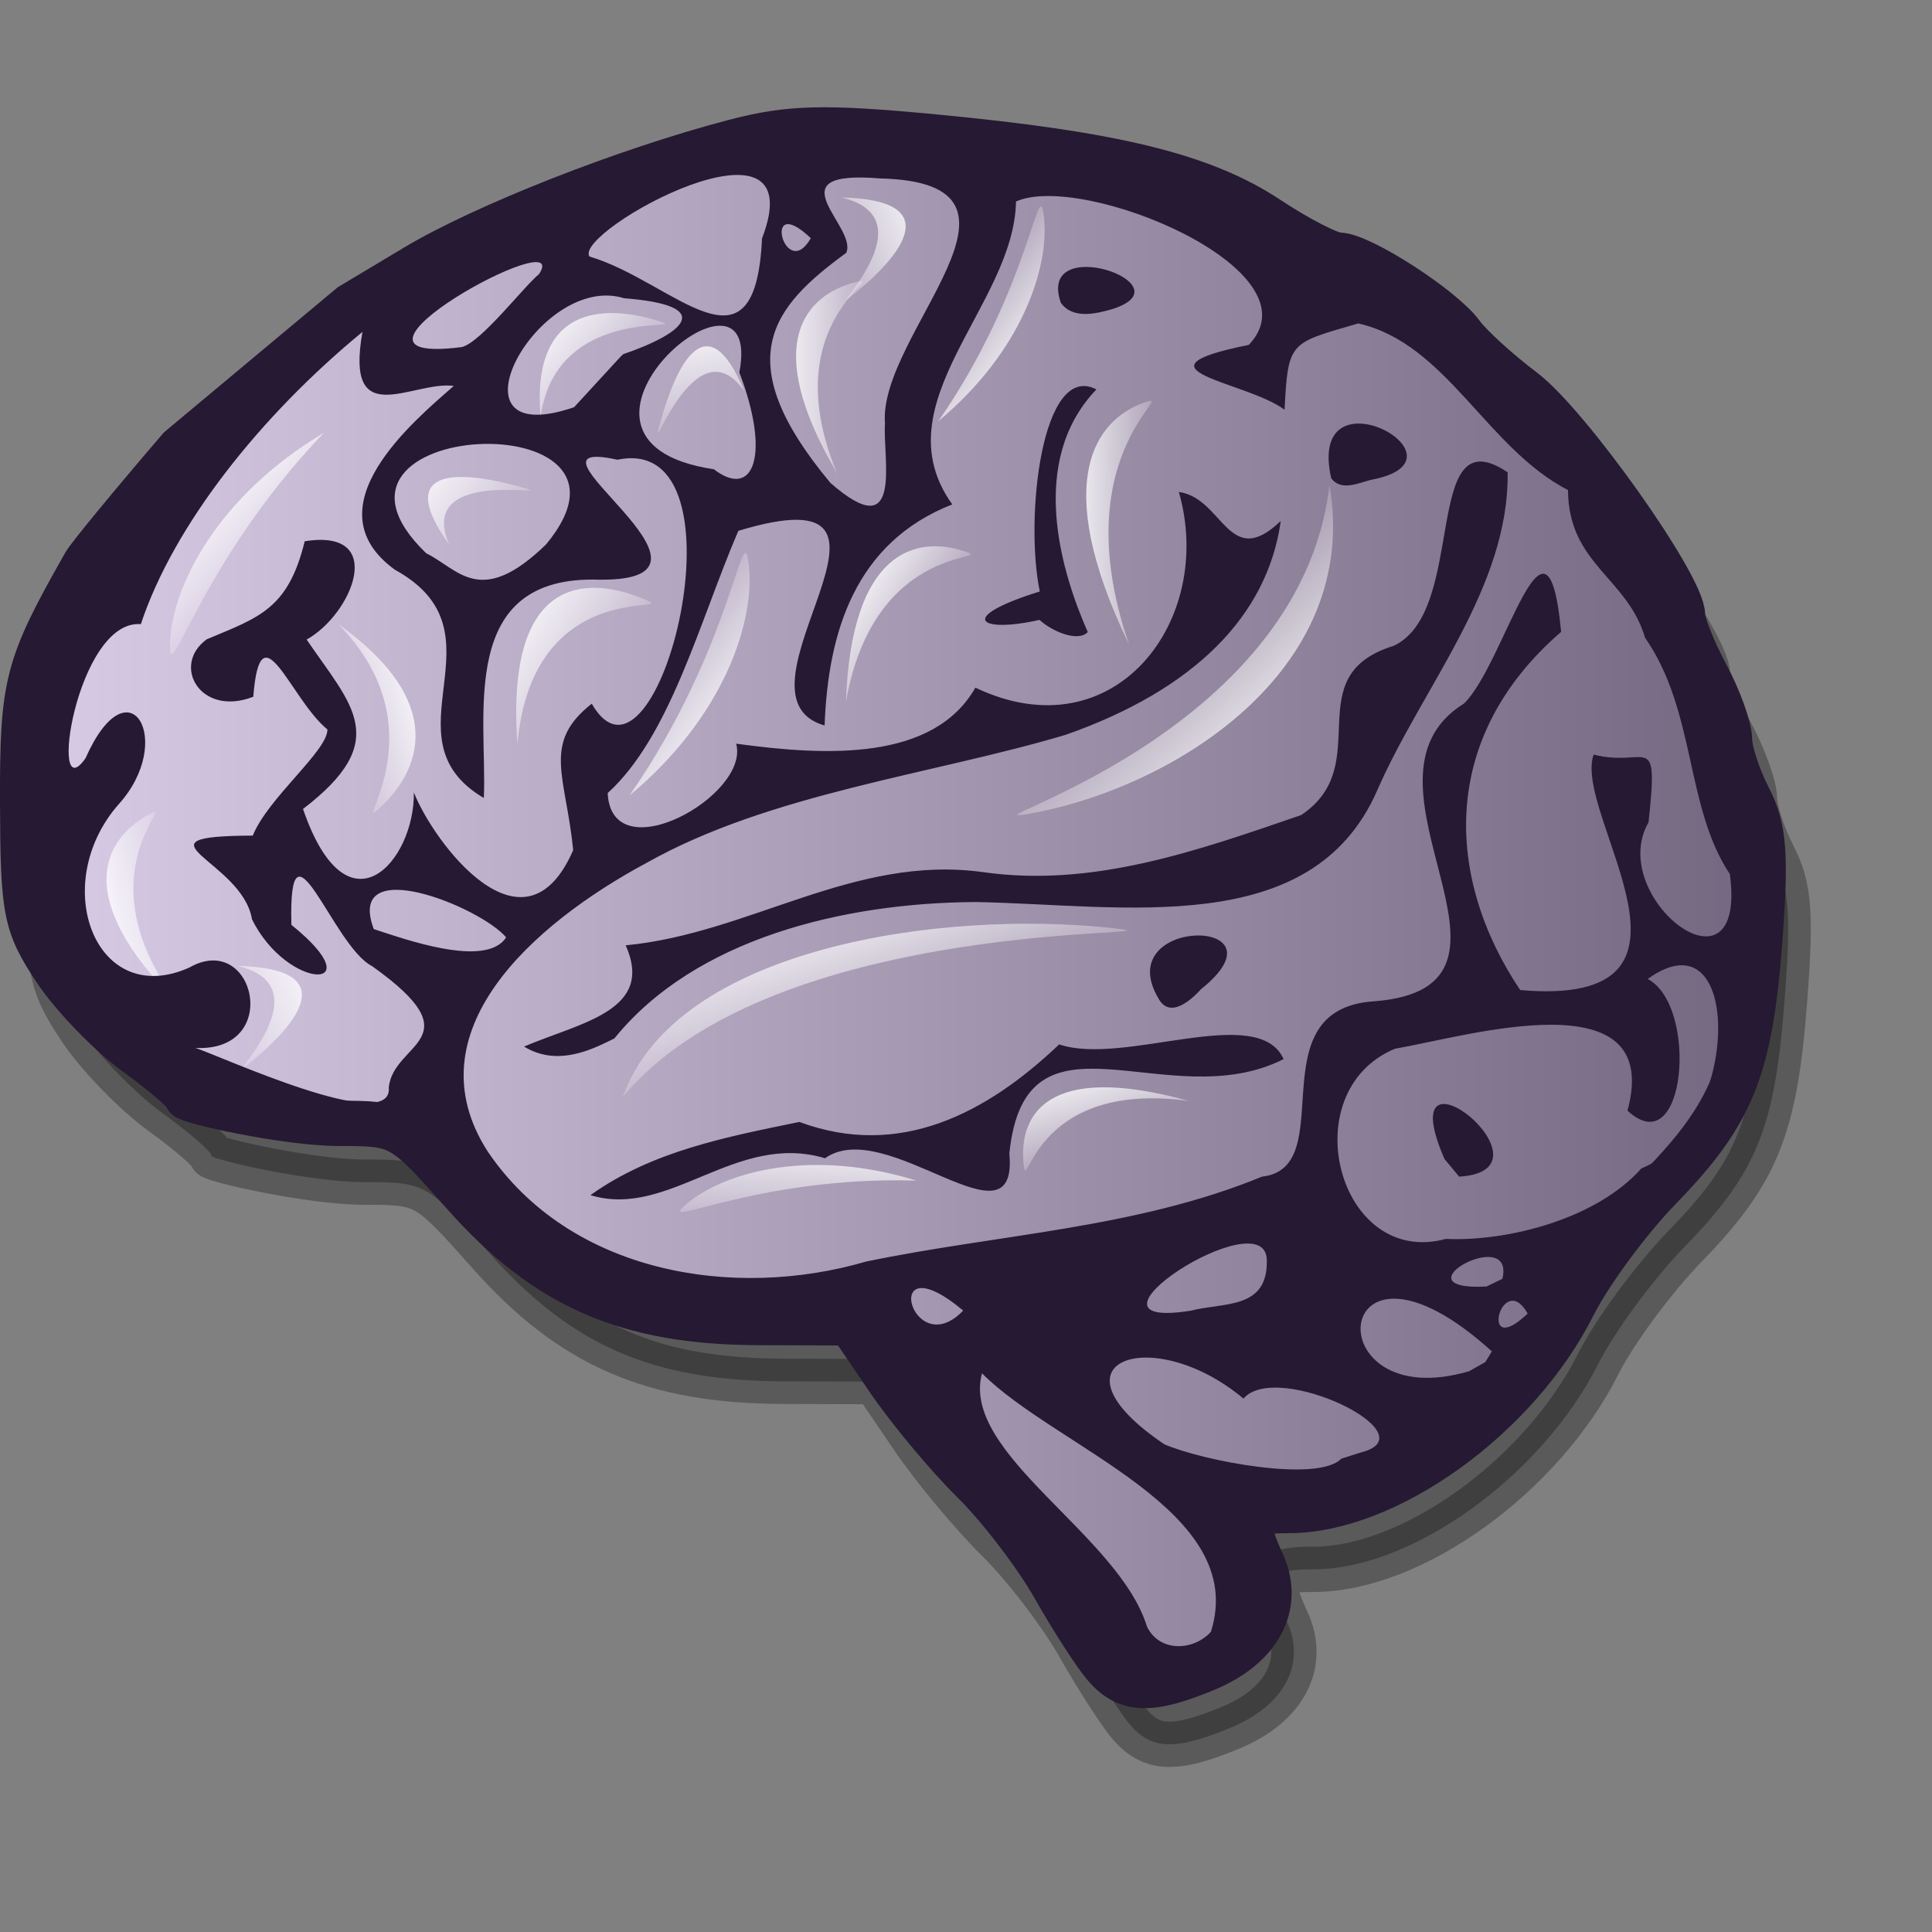 <?xml version="1.0" encoding="UTF-8" standalone="no"?>
<!-- Created with Inkscape (http://www.inkscape.org/) -->
<svg
   xmlns:dc="http://purl.org/dc/elements/1.1/"
   xmlns:cc="http://web.resource.org/cc/"
   xmlns:rdf="http://www.w3.org/1999/02/22-rdf-syntax-ns#"
   xmlns:svg="http://www.w3.org/2000/svg"
   xmlns="http://www.w3.org/2000/svg"
   xmlns:xlink="http://www.w3.org/1999/xlink"
   xmlns:sodipodi="http://inkscape.sourceforge.net/DTD/sodipodi-0.dtd"
   xmlns:inkscape="http://www.inkscape.org/namespaces/inkscape"
   width="48pt"
   height="48pt"
   id="svg2"
   sodipodi:version="0.32"
   inkscape:version="0.42.2"
   sodipodi:docbase="/home/jakob/dev/lila/lila-theme/trunk/lila/kde/scalable/apps"
   sodipodi:docname="kdissert.svg">
  <rect width="100%" height="100%" fill="#808080" stroke="none"/>
  <defs
     id="defs4">
    <linearGradient
       spreadMethod="pad"
       gradientUnits="userSpaceOnUse"
       y2="5.476"
       x2="5.841"
       y1="53.645"
       x1="52.887"
       id="linearGradient556"
       xlink:href="#linearGradient553" />
    <linearGradient
       id="linearGradient553">
      <stop
         id="stop554"
         offset="0"
         style="stop-color:#d9cce6;stop-opacity:1;" />
      <stop
         id="stop555"
         offset="1"
         style="stop-color:#73667f;stop-opacity:1;" />
    </linearGradient>
    <linearGradient
       inkscape:collect="always"
       xlink:href="#linearGradient553"
       id="linearGradient2226"
       x1="394.513"
       y1="767.895"
       x2="543.86"
       y2="767.895"
       gradientUnits="userSpaceOnUse"
       gradientTransform="matrix(0.322,0,0,0.322,260.039,550.562)" />
    <linearGradient
       xlink:href="#linearGradient570"
       id="linearGradient578"
       y2="0.922"
       x2="0.921"
       y1="0.008"
       x1="-0.007" />
    <linearGradient
       xlink:href="#linearGradient563"
       id="linearGradient575"
       y2="0.008"
       x2="0.007"
       y1="0.977"
       x1="0.98" />
    <linearGradient
       xlink:href="#linearGradient570"
       id="linearGradient573"
       y2="0.947"
       x2="0.96"
       y1="0.021"
       x1="0.007" />
    <linearGradient
       xlink:href="#linearGradient570"
       id="linearGradient569"
       y2="42.406"
       x2="41.697"
       y1="6.82"
       x1="6.463"
       gradientTransform="scale(1.087,0.92)"
       gradientUnits="userSpaceOnUse" />
    <linearGradient
       xlink:href="#linearGradient563"
       id="linearGradient566"
       y2="548.2"
       x2="566.199"
       y1="30.451"
       x1="20.952"
       gradientUnits="userSpaceOnUse" />
    <linearGradient
       id="linearGradient563">
      <stop
         id="stop564"
         offset="0"
         style="stop-color:#d9cce6;stop-opacity:1;" />
      <stop
         id="stop565"
         offset="1"
         style="stop-color:#73667f;stop-opacity:1;" />
    </linearGradient>
    <linearGradient
       id="linearGradient570">
      <stop
         id="stop571"
         offset="0"
         style="stop-color:#ffffff;stop-opacity:1;" />
      <stop
         id="stop572"
         offset="1"
         style="stop-color:#ffffff;stop-opacity:0;" />
    </linearGradient>
    <linearGradient
       id="linearGradient1000"
       xlink:href="#linearGradient972" />
    <linearGradient
       y2="70.04"
       x2="49.513"
       y1="38.113"
       x1="17.494"
       id="linearGradient971"
       xlink:href="#linearGradient972"
       gradientTransform="scale(1.215,0.823)"
       gradientUnits="userSpaceOnUse" />
    <linearGradient
       y2="57.873"
       x2="59.776"
       y1="6.336"
       x1="9.032"
       id="linearGradient713"
       xlink:href="#linearGradient968"
       gradientUnits="userSpaceOnUse" />
    <linearGradient
       y2="42.245"
       x2="46.729"
       y1="7.87"
       x1="11.627"
       id="linearGradient655"
       xlink:href="#linearGradient965"
       gradientTransform="scale(0.777,1.287)"
       gradientUnits="userSpaceOnUse" />
    <linearGradient
       y2="25.442"
       x2="17.9"
       y1="15.183"
       x1="9.699"
       id="linearGradient654"
       xlink:href="#linearGradient584"
       gradientTransform="scale(2.138,0.468)"
       gradientUnits="userSpaceOnUse" />
    <linearGradient
       y2="24.037"
       x2="26.312"
       y1="9"
       x1="11.645"
       id="linearGradient583"
       xlink:href="#linearGradient584"
       gradientTransform="scale(0.679,1.473)"
       gradientUnits="userSpaceOnUse" />
    <linearGradient
       y2="56.657"
       x2="32.485"
       y1="41.325"
       x1="17.209"
       id="linearGradient581"
       xlink:href="#linearGradient584"
       gradientTransform="scale(1.274,0.785)"
       gradientUnits="userSpaceOnUse" />
    <linearGradient
       id="linearGradient2329">
      <stop
         id="stop579"
         offset="0"
         style="stop-color:#faf8fd;stop-opacity:1;" />
      <stop
         id="stop580"
         offset="1"
         style="stop-color:#d9cce6;stop-opacity:1;" />
    </linearGradient>
    <linearGradient
       id="linearGradient584">
      <stop
         id="stop585"
         offset="0"
         style="stop-color:#ffffff;stop-opacity:1;" />
      <stop
         id="stop586"
         offset="1"
         style="stop-color:#ffffff;stop-opacity:0;" />
    </linearGradient>
    <linearGradient
       id="linearGradient965">
      <stop
         id="stop966"
         offset="0"
         style="stop-color:#00ff00;stop-opacity:1;" />
      <stop
         id="stop967"
         offset="1"
         style="stop-color:#007f00;stop-opacity:1;" />
    </linearGradient>
    <linearGradient
       id="linearGradient968">
      <stop
         id="stop969"
         offset="0"
         style="stop-color:#0000ff;stop-opacity:1;" />
      <stop
         id="stop970"
         offset="1"
         style="stop-color:#00007f;stop-opacity:1;" />
    </linearGradient>
    <linearGradient
       id="linearGradient972">
      <stop
         id="stop973"
         offset="0"
         style="stop-color:#ff0000;stop-opacity:1;" />
      <stop
         id="stop974"
         offset="1"
         style="stop-color:#7f0000;stop-opacity:1;" />
    </linearGradient>
    <linearGradient
       y2="0.008"
       x2="0.5"
       y1="0.977"
       x1="0.479"
       id="linearGradient626"
       xlink:href="#linearGradient592" />
    <linearGradient
       y2="0.016"
       x2="1"
       y1="0.969"
       x1="0.006"
       id="linearGradient624"
       xlink:href="#linearGradient592" />
    <linearGradient
       y2="1"
       x2="0.993"
       y1="0.023"
       x1="0.014"
       id="linearGradient622"
       xlink:href="#linearGradient592" />
    <linearGradient
       y2="19.512"
       x2="64.165"
       y1="9.067"
       x1="53.818"
       id="linearGradient619"
       xlink:href="#linearGradient615"
       gradientTransform="scale(0.675,1.481)"
       gradientUnits="userSpaceOnUse" />
    <linearGradient
       y2="25.652"
       x2="35.89"
       y1="6.731"
       x1="16.59"
       id="linearGradient614"
       xlink:href="#linearGradient615"
       gradientTransform="scale(1.057,0.946)"
       gradientUnits="userSpaceOnUse" />
    <linearGradient
       y2="0.891"
       x2="0.006"
       y1="0.023"
       x1="1"
       id="linearGradient605"
       xlink:href="#linearGradient592" />
    <linearGradient
       y2="0.5"
       x2="0.005"
       y1="0.508"
       x1="0.99"
       id="linearGradient604"
       xlink:href="#linearGradient592" />
    <linearGradient
       y2="-0.016"
       x2="0.023"
       y1="0.969"
       x1="0.651"
       id="linearGradient603"
       xlink:href="#linearGradient592" />
    <linearGradient
       y2="0"
       x2="0.802"
       y1="0.984"
       x1="0.186"
       id="linearGradient599"
       xlink:href="#linearGradient592" />
    <linearGradient
       y2="0.5"
       x2="0.995"
       y1="0.492"
       x1="0"
       id="linearGradient596"
       xlink:href="#linearGradient592" />
    <linearGradient
       y2="43.648"
       x2="47.257"
       y1="3.639"
       x1="7.182"
       id="linearGradient587"
       xlink:href="#linearGradient592"
       gradientTransform="scale(1,1)"
       gradientUnits="userSpaceOnUse" />
    <radialGradient
       id="radialGradient586"
       xlink:href="#linearGradient581" />
    <linearGradient
       y2="37.242"
       x2="49.549"
       y1="2.977"
       x1="16.793"
       id="linearGradient580"
       xlink:href="#linearGradient584"
       gradientTransform="scale(0.913,1.095)"
       gradientUnits="userSpaceOnUse" />
    <linearGradient
       y2="32.28"
       x2="22.869"
       y1="49.126"
       x1="40.683"
       id="linearGradient579"
       xlink:href="#linearGradient576"
       gradientTransform="scale(0.951,1.052)"
       gradientUnits="userSpaceOnUse" />
    <linearGradient
       id="linearGradient576">
      <stop
         id="stop577"
         offset="0"
         style="stop-color:#7b7d7f;stop-opacity:1;" />
      <stop
         id="stop578"
         offset="1"
         style="stop-color:#f3f3f3;stop-opacity:1;" />
    </linearGradient>
    <linearGradient
       id="linearGradient3156">
      <stop
         id="stop582"
         offset="0"
         style="stop-color:#ffffe6;stop-opacity:1;" />
      <stop
         id="stop583"
         offset="1"
         style="stop-color:#dbb73a;stop-opacity:1;" />
    </linearGradient>
    <linearGradient
       id="linearGradient592">
      <stop
         id="stop593"
         offset="0"
         style="stop-color:#ffff87;stop-opacity:1;" />
      <stop
         id="stop594"
         offset="1"
         style="stop-color:#ffffdb;stop-opacity:0;" />
    </linearGradient>
    <linearGradient
       id="linearGradient615">
      <stop
         id="stop616"
         offset="0"
         style="stop-color:#ffffff;stop-opacity:1;" />
      <stop
         id="stop617"
         offset="1"
         style="stop-color:#ffffff;stop-opacity:0;" />
    </linearGradient>
    <linearGradient
       id="linearGradient5986">
      <stop
         style="stop-color:#ffffff;stop-opacity:1;"
         offset="0"
         id="stop5988" />
      <stop
         style="stop-color:#ffffff;stop-opacity:0;"
         offset="1"
         id="stop5990" />
    </linearGradient>
    <linearGradient
       id="linearGradient5980">
      <stop
         style="stop-color:#ffff87;stop-opacity:1;"
         offset="0"
         id="stop5982" />
      <stop
         style="stop-color:#ffffdb;stop-opacity:0;"
         offset="1"
         id="stop5984" />
    </linearGradient>
    <linearGradient
       id="linearGradient5974">
      <stop
         style="stop-color:#ffffe6;stop-opacity:1;"
         offset="0"
         id="stop5976" />
      <stop
         style="stop-color:#dbb73a;stop-opacity:1;"
         offset="1"
         id="stop5978" />
    </linearGradient>
    <linearGradient
       id="linearGradient5968">
      <stop
         style="stop-color:#7b7d7f;stop-opacity:1;"
         offset="0"
         id="stop5970" />
      <stop
         style="stop-color:#f3f3f3;stop-opacity:1;"
         offset="1"
         id="stop5972" />
    </linearGradient>
    <linearGradient
       gradientUnits="userSpaceOnUse"
       gradientTransform="scale(0.951,1.052)"
       xlink:href="#linearGradient576"
       id="linearGradient5966"
       x1="40.683"
       y1="49.126"
       x2="22.869"
       y2="32.28" />
    <linearGradient
       gradientUnits="userSpaceOnUse"
       gradientTransform="scale(0.913,1.095)"
       xlink:href="#linearGradient584"
       id="linearGradient5964"
       x1="16.793"
       y1="2.977"
       x2="49.549"
       y2="37.242" />
    <radialGradient
       xlink:href="#linearGradient581"
       id="radialGradient5962" />
    <linearGradient
       xlink:href="#linearGradient592"
       id="linearGradient5960"
       x1="0.012"
       y1="-0"
       x2="1.006"
       y2="0.992" />
    <linearGradient
       xlink:href="#linearGradient592"
       id="linearGradient5958"
       x1="0"
       y1="0.492"
       x2="0.995"
       y2="0.5" />
    <linearGradient
       xlink:href="#linearGradient592"
       id="linearGradient5956"
       x1="0.186"
       y1="0.984"
       x2="0.802"
       y2="0" />
    <linearGradient
       xlink:href="#linearGradient592"
       id="linearGradient5954"
       x1="0.651"
       y1="0.969"
       x2="0.023"
       y2="-0.016" />
    <linearGradient
       xlink:href="#linearGradient592"
       id="linearGradient5952"
       x1="0.99"
       y1="0.508"
       x2="0.005"
       y2="0.5" />
    <linearGradient
       xlink:href="#linearGradient592"
       id="linearGradient5950"
       x1="1"
       y1="0.023"
       x2="0.006"
       y2="0.891" />
    <linearGradient
       gradientUnits="userSpaceOnUse"
       gradientTransform="scale(1.057,0.946)"
       xlink:href="#linearGradient615"
       id="linearGradient5948"
       x1="16.59"
       y1="6.731"
       x2="35.89"
       y2="25.652" />
    <linearGradient
       gradientUnits="userSpaceOnUse"
       gradientTransform="scale(0.675,1.481)"
       xlink:href="#linearGradient615"
       id="linearGradient5946"
       x1="53.818"
       y1="9.067"
       x2="64.165"
       y2="19.512" />
    <linearGradient
       xlink:href="#linearGradient592"
       id="linearGradient5944"
       x1="0.014"
       y1="0.023"
       x2="0.993"
       y2="1" />
    <linearGradient
       xlink:href="#linearGradient592"
       id="linearGradient5942"
       x1="0.006"
       y1="0.969"
       x2="1"
       y2="0.016" />
    <linearGradient
       xlink:href="#linearGradient592"
       id="linearGradient5940"
       x1="0.479"
       y1="0.977"
       x2="0.5"
       y2="0.008" />
    <linearGradient
       id="linearGradient5934">
      <stop
         style="stop-color:#ff0000;stop-opacity:1;"
         offset="0"
         id="stop5936" />
      <stop
         style="stop-color:#7f0000;stop-opacity:1;"
         offset="1"
         id="stop5938" />
    </linearGradient>
    <linearGradient
       id="linearGradient5928">
      <stop
         style="stop-color:#0000ff;stop-opacity:1;"
         offset="0"
         id="stop5930" />
      <stop
         style="stop-color:#00007f;stop-opacity:1;"
         offset="1"
         id="stop5932" />
    </linearGradient>
    <linearGradient
       id="linearGradient5922">
      <stop
         style="stop-color:#00ff00;stop-opacity:1;"
         offset="0"
         id="stop5924" />
      <stop
         style="stop-color:#007f00;stop-opacity:1;"
         offset="1"
         id="stop5926" />
    </linearGradient>
    <linearGradient
       id="linearGradient5916">
      <stop
         style="stop-color:#ffffff;stop-opacity:1;"
         offset="0"
         id="stop5918" />
      <stop
         style="stop-color:#ffffff;stop-opacity:0;"
         offset="1"
         id="stop5920" />
    </linearGradient>
    <linearGradient
       id="linearGradient5910">
      <stop
         style="stop-color:#faf8fd;stop-opacity:1;"
         offset="0"
         id="stop5912" />
      <stop
         style="stop-color:#d9cce6;stop-opacity:1;"
         offset="1"
         id="stop5914" />
    </linearGradient>
    <linearGradient
       gradientUnits="userSpaceOnUse"
       gradientTransform="scale(1.274,0.785)"
       xlink:href="#linearGradient584"
       id="linearGradient5908"
       x1="17.209"
       y1="41.325"
       x2="32.485"
       y2="56.657" />
    <linearGradient
       gradientUnits="userSpaceOnUse"
       gradientTransform="scale(0.679,1.473)"
       xlink:href="#linearGradient584"
       id="linearGradient5906"
       x1="11.645"
       y1="9"
       x2="26.312"
       y2="24.037" />
    <linearGradient
       gradientUnits="userSpaceOnUse"
       gradientTransform="scale(2.138,0.468)"
       xlink:href="#linearGradient584"
       id="linearGradient5904"
       x1="9.699"
       y1="15.183"
       x2="17.9"
       y2="25.442" />
    <linearGradient
       gradientUnits="userSpaceOnUse"
       gradientTransform="scale(0.777,1.287)"
       xlink:href="#linearGradient965"
       id="linearGradient5902"
       x1="11.627"
       y1="7.87"
       x2="46.729"
       y2="42.245" />
    <linearGradient
       gradientUnits="userSpaceOnUse"
       xlink:href="#linearGradient968"
       id="linearGradient5900"
       x1="9.032"
       y1="6.336"
       x2="59.776"
       y2="57.873" />
    <linearGradient
       gradientUnits="userSpaceOnUse"
       gradientTransform="scale(1.215,0.823)"
       xlink:href="#linearGradient972"
       id="linearGradient5898"
       x1="17.494"
       y1="38.113"
       x2="49.513"
       y2="70.04" />
    <linearGradient
       xlink:href="#linearGradient972"
       id="linearGradient5896" />
    <linearGradient
       id="linearGradient5890">
      <stop
         style="stop-color:#ffffff;stop-opacity:1;"
         offset="0"
         id="stop5892" />
      <stop
         style="stop-color:#ffffff;stop-opacity:0;"
         offset="1"
         id="stop5894" />
    </linearGradient>
    <linearGradient
       id="linearGradient5884">
      <stop
         style="stop-color:#d9cce6;stop-opacity:1;"
         offset="0"
         id="stop5886" />
      <stop
         style="stop-color:#73667f;stop-opacity:1;"
         offset="1"
         id="stop5888" />
    </linearGradient>
    <linearGradient
       gradientUnits="userSpaceOnUse"
       x1="20.952"
       y1="30.451"
       x2="566.199"
       y2="548.2"
       id="linearGradient5882"
       xlink:href="#linearGradient563" />
    <linearGradient
       gradientUnits="userSpaceOnUse"
       gradientTransform="scale(1.087,0.92)"
       x1="6.463"
       y1="6.82"
       x2="41.697"
       y2="42.406"
       id="linearGradient5880"
       xlink:href="#linearGradient570" />
    <linearGradient
       x1="0.007"
       y1="0.021"
       x2="0.96"
       y2="0.947"
       id="linearGradient5878"
       xlink:href="#linearGradient570" />
    <linearGradient
       x1="0.98"
       y1="0.977"
       x2="0.007"
       y2="0.008"
       id="linearGradient5876"
       xlink:href="#linearGradient563" />
    <linearGradient
       x1="-0.007"
       y1="0.008"
       x2="0.921"
       y2="0.922"
       id="linearGradient5874"
       xlink:href="#linearGradient570" />
    <linearGradient
       gradientTransform="matrix(0.322,0,0,0.322,260.039,550.562)"
       gradientUnits="userSpaceOnUse"
       y2="767.895"
       x2="543.86"
       y1="767.895"
       x1="394.513"
       id="linearGradient5872"
       xlink:href="#linearGradient553"
       inkscape:collect="always" />
    <linearGradient
       id="linearGradient5866">
      <stop
         style="stop-color:#73667f;stop-opacity:1;"
         offset="0"
         id="stop5868" />
      <stop
         style="stop-color:#d9cce6;stop-opacity:1;"
         offset="1"
         id="stop5870" />
    </linearGradient>
    <linearGradient
       xlink:href="#linearGradient553"
       id="linearGradient5864"
       x1="52.887"
       y1="53.645"
       x2="5.841"
       y2="5.476"
       gradientUnits="userSpaceOnUse"
       spreadMethod="pad" />
    <linearGradient
       inkscape:collect="always"
       xlink:href="#linearGradient553"
       id="linearGradient5998"
       gradientUnits="userSpaceOnUse"
       gradientTransform="matrix(0.322,0,0,0.322,260.039,550.562)"
       x1="394.513"
       y1="767.895"
       x2="543.86"
       y2="767.895" />
    <linearGradient
       y2="1"
       x2="1"
       y1="-0"
       x1="0"
       id="linearGradient6026"
       xlink:href="#linearGradient584" />
    <linearGradient
       y2="53.75"
       x2="57.288"
       y1="1.477"
       x1="3.802"
       id="linearGradient586"
       xlink:href="#linearGradient866"
       gradientTransform="scale(0.942,1.061)"
       gradientUnits="userSpaceOnUse" />
    <linearGradient
       id="linearGradient6019">
      <stop
         id="stop6021"
         offset="0"
         style="stop-color:#ffffff;stop-opacity:1;" />
      <stop
         id="stop6023"
         offset="1"
         style="stop-color:#ffffff;stop-opacity:0;" />
    </linearGradient>
    <linearGradient
       id="linearGradient866">
      <stop
         id="stop867"
         offset="0"
         style="stop-color:#ffffff;stop-opacity:1;" />
      <stop
         id="stop868"
         offset="1"
         style="stop-color:#d9cce6;stop-opacity:1;" />
    </linearGradient>
    <linearGradient
       inkscape:collect="always"
       xlink:href="#linearGradient553"
       id="linearGradient2174"
       gradientUnits="userSpaceOnUse"
       gradientTransform="matrix(0.389,0,0,0.389,-152.781,-268.391)"
       x1="394.513"
       y1="767.895"
       x2="543.86"
       y2="767.895" />
    <linearGradient
       inkscape:collect="always"
       xlink:href="#linearGradient6019"
       id="linearGradient4380"
       x1="14.447"
       y1="4.069"
       x2="24.56"
       y2="22.162"
       gradientUnits="userSpaceOnUse"
       gradientTransform="matrix(0.498,-0.258,0.258,0.498,18.624,46.339)" />
    <linearGradient
       inkscape:collect="always"
       xlink:href="#linearGradient6019"
       id="linearGradient4384"
       gradientUnits="userSpaceOnUse"
       x1="14.447"
       y1="4.069"
       x2="24.56"
       y2="22.162"
       gradientTransform="matrix(0.152,0,0,0.411,15.684,16.442)" />
    <linearGradient
       inkscape:collect="always"
       xlink:href="#linearGradient6019"
       id="linearGradient4388"
       gradientUnits="userSpaceOnUse"
       gradientTransform="matrix(9.677451e-2,-8.382598e-2,0.173,0.343,23.331,9.62)"
       x1="14.447"
       y1="4.069"
       x2="24.56"
       y2="22.162" />
    <linearGradient
       inkscape:collect="always"
       xlink:href="#linearGradient6019"
       id="linearGradient4392"
       gradientUnits="userSpaceOnUse"
       gradientTransform="matrix(0.14,9.880086e-4,-3.678685e-3,0.275,16.638,8.315)"
       x1="14.447"
       y1="4.069"
       x2="24.56"
       y2="22.162" />
    <linearGradient
       inkscape:collect="always"
       xlink:href="#linearGradient6019"
       id="linearGradient4396"
       gradientUnits="userSpaceOnUse"
       gradientTransform="matrix(-2.112682e-2,-0.155,-0.43,0.248,29.09,22.305)"
       x1="14.447"
       y1="4.069"
       x2="24.56"
       y2="22.162" />
    <linearGradient
       inkscape:collect="always"
       xlink:href="#linearGradient6019"
       id="linearGradient4400"
       gradientUnits="userSpaceOnUse"
       gradientTransform="matrix(-8.802376e-2,0.106,-0.242,-2.610097e-2,33.55,6.05)"
       x1="14.447"
       y1="4.069"
       x2="24.56"
       y2="22.162" />
    <linearGradient
       inkscape:collect="always"
       xlink:href="#linearGradient6019"
       id="linearGradient4404"
       gradientUnits="userSpaceOnUse"
       gradientTransform="matrix(-1.871208e-2,-0.137,-0.381,0.22,38.377,10.371)"
       x1="14.447"
       y1="4.069"
       x2="24.56"
       y2="22.162" />
    <linearGradient
       inkscape:collect="always"
       xlink:href="#linearGradient6019"
       id="linearGradient4408"
       gradientUnits="userSpaceOnUse"
       gradientTransform="matrix(0.127,-1.873046e-2,-3.778950e-2,0.382,27.564,15.797)"
       x1="14.447"
       y1="4.069"
       x2="24.56"
       y2="22.162" />
    <linearGradient
       inkscape:collect="always"
       xlink:href="#linearGradient6019"
       id="linearGradient4412"
       gradientUnits="userSpaceOnUse"
       gradientTransform="matrix(0.522,-4.129383e-2,2.016157e-2,0.464,14.092,24.779)"
       x1="14.447"
       y1="4.069"
       x2="24.56"
       y2="22.162" />
    <linearGradient
       inkscape:collect="always"
       xlink:href="#linearGradient6019"
       id="linearGradient4416"
       gradientUnits="userSpaceOnUse"
       gradientTransform="matrix(-0.377,0.128,-0.102,-0.338,48.638,25.04)"
       x1="14.447"
       y1="4.069"
       x2="24.56"
       y2="22.162" />
    <linearGradient
       inkscape:collect="always"
       xlink:href="#linearGradient6019"
       id="linearGradient4420"
       gradientUnits="userSpaceOnUse"
       gradientTransform="matrix(7.684083e-2,0.148,0.343,-0.404,30.974,18.514)"
       x1="14.447"
       y1="4.069"
       x2="24.56"
       y2="22.162" />
    <linearGradient
       inkscape:collect="always"
       xlink:href="#linearGradient6019"
       id="linearGradient4424"
       gradientUnits="userSpaceOnUse"
       gradientTransform="matrix(9.533324e-2,-0.108,0.179,0.43,32.906,13.787)"
       x1="14.447"
       y1="4.069"
       x2="24.56"
       y2="22.162" />
    <linearGradient
       inkscape:collect="always"
       xlink:href="#linearGradient6019"
       id="linearGradient4428"
       gradientUnits="userSpaceOnUse"
       gradientTransform="matrix(-3.378585e-3,0.156,0.464,-0.178,1.963,17.044)"
       x1="14.447"
       y1="4.069"
       x2="24.56"
       y2="22.162" />
    <linearGradient
       inkscape:collect="always"
       xlink:href="#linearGradient6019"
       id="linearGradient4432"
       gradientUnits="userSpaceOnUse"
       gradientTransform="matrix(7.258132e-2,-0.105,0.254,0.288,0.135,28.514)"
       x1="14.447"
       y1="4.069"
       x2="24.56"
       y2="22.162" />
    <linearGradient
       inkscape:collect="always"
       xlink:href="#linearGradient6019"
       id="linearGradient4436"
       gradientUnits="userSpaceOnUse"
       gradientTransform="matrix(-6.247742e-2,0.128,-0.263,-0.222,17.06,23.87)"
       x1="14.447"
       y1="4.069"
       x2="24.56"
       y2="22.162" />
    <linearGradient
       inkscape:collect="always"
       xlink:href="#linearGradient6019"
       id="linearGradient4440"
       gradientUnits="userSpaceOnUse"
       gradientTransform="matrix(-5.782270e-2,0.125,0.104,0.198,23.138,7.806)"
       x1="14.447"
       y1="4.069"
       x2="24.56"
       y2="22.162" />
    <linearGradient
       inkscape:collect="always"
       xlink:href="#linearGradient6019"
       id="linearGradient4444"
       gradientUnits="userSpaceOnUse"
       gradientTransform="matrix(0.137,1.405562e-2,0.114,0.194,11.279,14.022)"
       x1="14.447"
       y1="4.069"
       x2="24.56"
       y2="22.162" />
    <linearGradient
       inkscape:collect="always"
       xlink:href="#linearGradient6019"
       id="linearGradient4448"
       gradientUnits="userSpaceOnUse"
       gradientTransform="matrix(0.48,2.947021e-3,-4.740701e-2,0.283,19.792,28.331)"
       x1="14.447"
       y1="4.069"
       x2="24.56"
       y2="22.162" />
    <linearGradient
       inkscape:collect="always"
       xlink:href="#linearGradient6019"
       id="linearGradient4452"
       gradientUnits="userSpaceOnUse"
       gradientTransform="matrix(-0.105,9.040724e-2,0.392,0.2,23.384,34.938)"
       x1="14.447"
       y1="4.069"
       x2="24.56"
       y2="22.162" />
    <linearGradient
       inkscape:collect="always"
       xlink:href="#linearGradient6019"
       id="linearGradient4456"
       gradientUnits="userSpaceOnUse"
       gradientTransform="matrix(-7.076111e-2,0.125,0.127,0.198,35.339,32.315)"
       x1="14.447"
       y1="4.069"
       x2="24.56"
       y2="22.162" />
    <linearGradient
       inkscape:collect="always"
       xlink:href="#linearGradient6019"
       id="linearGradient4460"
       gradientUnits="userSpaceOnUse"
       gradientTransform="matrix(-9.403992e-2,0.144,0.365,6.374968e-2,33.84,33.804)"
       x1="14.447"
       y1="4.069"
       x2="24.56"
       y2="22.162" />
    <linearGradient
       inkscape:collect="always"
       xlink:href="#linearGradient6019"
       id="linearGradient4464"
       gradientUnits="userSpaceOnUse"
       gradientTransform="matrix(-4.373272e-2,0.109,0.366,7.794933e-2,32.507,33.871)"
       x1="14.447"
       y1="4.069"
       x2="24.56"
       y2="22.162" />
    <linearGradient
       inkscape:collect="always"
       xlink:href="#linearGradient6019"
       id="linearGradient1485"
       gradientUnits="userSpaceOnUse"
       gradientTransform="matrix(-8.802376e-2,0.106,-0.242,-2.610097e-2,13.549,31.506)"
       x1="14.447"
       y1="4.069"
       x2="24.56"
       y2="22.162" />
  </defs>
  <sodipodi:namedview
     id="base"
     pagecolor="#ffffff"
     bordercolor="#666666"
     borderopacity="1.0"
     inkscape:pageopacity="0.0"
     inkscape:pageshadow="2"
     inkscape:zoom="3.1110717"
     inkscape:cx="27.065370"
     inkscape:cy="24.753033"
     inkscape:document-units="px"
     inkscape:current-layer="layer1"
     inkscape:window-width="1400"
     inkscape:window-height="992"
     inkscape:window-x="0"
     inkscape:window-y="0" />
  <g
     inkscape:label="Layer 1"
     inkscape:groupmode="layer"
     id="layer1">
    <path
       sodipodi:nodetypes="csscccssssssssccssssssssssssssssc"
       style="opacity:0.3;fill:#000000;fill-opacity:1;stroke:#000000;stroke-width:1.5;stroke-miterlimit:4;stroke-dasharray:none;stroke-opacity:1"
       d="M 37.438,57.136 C 37.114,56.762 36.353,55.582 35.746,54.513 C 35.14,53.444 33.934,51.87 33.068,51.015 C 32.202,50.16 30.928,48.629 30.238,47.614 L 28.984,45.768 L 25.963,45.758 C 21.611,45.745 18.928,44.575 16.202,41.502 C 14.153,39.193 14.095,39.16 12.059,39.16 C 10.291,39.16 7.008,38.415 7.008,38.286 C 7.008,38.156 6.268,37.514 5.363,36.859 C 4.459,36.204 3.239,34.943 2.653,34.057 C 1.67,32.572 1.586,32.142 1.577,28.516 C 1.566,24.571 1.708,24.029 3.638,20.628 C 3.781,20.375 5.197,18.655 6.785,16.806 L 12.449,12.076 L 14.587,10.796 C 16.876,9.426 21.555,7.587 25.154,6.645 C 26.983,6.165 28.124,6.137 31.761,6.482 C 37.734,7.048 40.679,7.769 42.832,9.196 C 43.831,9.857 44.884,10.398 45.172,10.398 C 45.891,10.398 48.607,12.15 49.242,13.023 C 49.528,13.416 50.444,14.251 51.278,14.88 C 52.777,16.009 56.563,21.346 56.563,22.33 C 56.563,22.61 56.913,23.491 57.341,24.289 C 57.768,25.087 58.118,26.057 58.118,26.445 C 58.118,26.833 58.403,27.701 58.751,28.374 C 59.265,29.368 59.335,30.251 59.121,33.075 C 58.797,37.37 58.213,38.821 55.807,41.298 C 54.769,42.367 53.48,44.116 52.942,45.185 C 51.08,48.886 46.781,51.986 43.511,51.986 C 42.067,51.986 41.95,52.217 42.633,53.717 C 43.272,55.119 42.553,56.485 40.788,57.223 C 38.946,57.992 38.162,57.972 37.438,57.136 z "
       id="path2908" />
    <path
       id="path1406"
       d="M 36.612,55.189 C 36.288,54.815 35.527,53.635 34.92,52.566 C 34.314,51.497 33.108,49.923 32.242,49.068 C 31.375,48.213 30.102,46.682 29.412,45.667 L 28.158,43.821 L 25.137,43.811 C 20.785,43.798 18.102,42.628 15.375,39.555 C 13.327,37.246 13.269,37.213 11.233,37.213 C 9.465,37.213 6.181,36.468 6.181,36.339 C 6.181,36.209 5.442,35.567 4.537,34.912 C 3.633,34.257 2.413,32.996 1.827,32.11 C 0.844,30.625 0.76,30.195 0.75,26.569 C 0.74,22.625 0.882,22.082 2.812,18.681 C 2.955,18.428 4.371,16.708 5.959,14.859 L 11.623,10.129 L 13.761,8.849 C 16.05,7.479 20.729,5.64 24.328,4.698 C 26.157,4.219 27.298,4.19 30.935,4.535 C 36.908,5.101 39.853,5.823 42.006,7.249 C 43.005,7.91 44.058,8.451 44.346,8.451 C 45.065,8.451 47.781,10.203 48.416,11.076 C 48.702,11.469 49.618,12.304 50.452,12.933 C 51.951,14.062 55.737,19.399 55.737,20.383 C 55.737,20.663 56.087,21.544 56.515,22.342 C 56.942,23.14 57.292,24.11 57.292,24.498 C 57.292,24.886 57.577,25.754 57.925,26.427 C 58.439,27.421 58.509,28.304 58.295,31.128 C 57.971,35.423 57.387,36.874 54.981,39.351 C 53.943,40.42 52.654,42.169 52.116,43.238 C 50.254,46.939 45.955,50.039 42.685,50.039 C 41.241,50.039 41.124,50.27 41.807,51.77 C 42.446,53.172 41.727,54.538 39.962,55.276 C 38.12,56.045 37.336,56.025 36.612,55.189 z "
       style="fill:url(#linearGradient2174);fill-opacity:1;stroke:#261933;stroke-width:1.5;stroke-miterlimit:4;stroke-dasharray:none;stroke-opacity:1"
       sodipodi:nodetypes="csscccssssssssccssssssssssssssssc" />
    <path
       sodipodi:nodetypes="csc"
       id="path4382"
       d="M 17.141,24.655 C 16.744,19.124 19.374,19.068 21.224,19.801 C 22.98,20.497 17.651,18.807 17.141,24.655 z "
       style="fill:url(#linearGradient4384);fill-opacity:1;fill-rule:evenodd;stroke:none;stroke-width:0.25pt;stroke-linecap:butt;stroke-linejoin:miter;stroke-opacity:1" />
    <path
       sodipodi:nodetypes="csc"
       id="path4390"
       d="M 17.907,13.824 C 17.591,10.118 20.015,10.098 21.712,10.601 C 23.324,11.078 18.43,9.911 17.907,13.824 z "
       style="fill:url(#linearGradient4392);fill-opacity:1;fill-rule:evenodd;stroke:none;stroke-width:0.25pt;stroke-linecap:butt;stroke-linejoin:miter;stroke-opacity:1" />
    <path
       style="fill:url(#linearGradient4388);fill-opacity:1;fill-rule:evenodd;stroke:none;stroke-width:0.25pt;stroke-linecap:butt;stroke-linejoin:miter;stroke-opacity:1"
       d="M 27.724,15.664 C 25.138,11.271 26.79,9.773 28.278,9.363 C 29.691,8.974 25.582,10.506 27.724,15.664 z "
       id="path4386"
       sodipodi:nodetypes="csc" />
    <path
       sodipodi:nodetypes="csc"
       id="path4394"
       d="M 20.854,26.351 C 23.975,23.753 25.031,20.58 24.801,18.68 C 24.599,17.009 24.294,21.385 20.854,26.351 z "
       style="fill:url(#linearGradient4396);fill-opacity:1;fill-rule:evenodd;stroke:none;stroke-width:0.25pt;stroke-linecap:butt;stroke-linejoin:miter;stroke-opacity:1" />
    <path
       sodipodi:nodetypes="csc"
       id="path4398"
       d="M 27.859,6.54 C 31.353,6.616 29.861,8.447 28.357,9.685 C 26.928,10.861 31.014,7.267 27.859,6.54 z "
       style="fill:url(#linearGradient4400);fill-opacity:1;fill-rule:evenodd;stroke:none;stroke-width:0.25pt;stroke-linecap:butt;stroke-linejoin:miter;stroke-opacity:1" />
    <path
       style="fill:url(#linearGradient4404);fill-opacity:1;fill-rule:evenodd;stroke:none;stroke-width:0.25pt;stroke-linecap:butt;stroke-linejoin:miter;stroke-opacity:1"
       d="M 31.082,13.954 C 33.846,11.654 34.781,8.843 34.578,7.16 C 34.399,5.681 34.129,9.557 31.082,13.954 z "
       id="path4402"
       sodipodi:nodetypes="csc" />
    <path
       sodipodi:nodetypes="csc"
       id="path4406"
       d="M 28.023,23.255 C 28.201,18.16 30.4,17.784 31.875,18.238 C 33.276,18.669 28.987,17.754 28.023,23.255 z "
       style="fill:url(#linearGradient4408);fill-opacity:1;fill-rule:evenodd;stroke:none;stroke-width:0.25pt;stroke-linecap:butt;stroke-linejoin:miter;stroke-opacity:1" />
    <path
       style="fill:url(#linearGradient4416);fill-opacity:1;fill-rule:evenodd;stroke:none;stroke-width:0.25pt;stroke-linecap:butt;stroke-linejoin:miter;stroke-opacity:1"
       d="M 44.039,16.06 C 45.109,22.262 38.804,26.129 34.068,26.961 C 31.499,27.412 43.088,24.477 44.039,16.06 z "
       id="path4414"
       sodipodi:nodetypes="csc" />
    <path
       style="fill:url(#linearGradient4424);fill-opacity:1;fill-rule:evenodd;stroke:none;stroke-width:0.25pt;stroke-linecap:butt;stroke-linejoin:miter;stroke-opacity:1"
       d="M 37.402,21.353 C 34.741,15.84 36.368,13.906 37.849,13.355 C 39.255,12.832 35.173,14.861 37.402,21.353 z "
       id="path4422"
       sodipodi:nodetypes="csc" />
    <path
       style="fill:url(#linearGradient4428);fill-opacity:1;fill-rule:evenodd;stroke:none;stroke-width:0.25pt;stroke-linecap:butt;stroke-linejoin:miter;stroke-opacity:1"
       d="M 10.73,14.336 C 7.242,16.414 5.703,19.383 5.632,21.296 C 5.57,22.977 6.556,18.703 10.73,14.336 z "
       id="path4426"
       sodipodi:nodetypes="csc" />
    <path
       sodipodi:nodetypes="csc"
       id="path4430"
       d="M 5.908,33.259 C 2.299,29.657 3.522,27.792 4.859,27.021 C 6.129,26.289 2.537,28.805 5.908,33.259 z "
       style="fill:url(#linearGradient4432);fill-opacity:1;fill-rule:evenodd;stroke:none;stroke-width:0.25pt;stroke-linecap:butt;stroke-linejoin:miter;stroke-opacity:1" />
    <path
       style="fill:url(#linearGradient4436);fill-opacity:1;fill-rule:evenodd;stroke:none;stroke-width:0.25pt;stroke-linecap:butt;stroke-linejoin:miter;stroke-opacity:1"
       d="M 11.192,20.662 C 14.903,23.315 13.857,25.558 12.626,26.719 C 11.457,27.821 14.733,24.249 11.192,20.662 z "
       id="path4434"
       sodipodi:nodetypes="csc" />
    <path
       style="fill:url(#linearGradient4440);fill-opacity:1;fill-rule:evenodd;stroke:none;stroke-width:0.25pt;stroke-linecap:butt;stroke-linejoin:miter;stroke-opacity:1"
       d="M 24.661,12.965 C 23.413,9.97 22.397,12.102 21.878,13.974 C 21.386,15.751 22.987,10.562 24.661,12.965 z "
       id="path4438"
       sodipodi:nodetypes="csc" />
    <path
       sodipodi:nodetypes="csc"
       id="path4442"
       d="M 14.878,18.038 C 12.982,15.388 15.343,15.605 17.217,16.123 C 18.998,16.614 13.713,15.322 14.878,18.038 z "
       style="fill:url(#linearGradient4444);fill-opacity:1;fill-rule:evenodd;stroke:none;stroke-width:0.25pt;stroke-linecap:butt;stroke-linejoin:miter;stroke-opacity:1" />
    <path
       sodipodi:nodetypes="csc"
       id="path4450"
       d="M 30.358,39.11 C 26.924,38.042 24.057,38.786 22.755,39.872 C 21.611,40.827 25.01,38.946 30.358,39.11 z "
       style="fill:url(#linearGradient4452);fill-opacity:1;fill-rule:evenodd;stroke:none;stroke-width:0.25pt;stroke-linecap:butt;stroke-linejoin:miter;stroke-opacity:1" />
    <path
       sodipodi:nodetypes="csc"
       id="path4446"
       d="M 20.63,36.341 C 22.391,31.368 31.237,30.12 36.896,30.75 C 39.966,31.092 25.691,30.231 20.63,36.341 z "
       style="fill:url(#linearGradient4448);fill-opacity:1;fill-rule:evenodd;stroke:none;stroke-width:0.25pt;stroke-linecap:butt;stroke-linejoin:miter;stroke-opacity:1" />
    <path
       style="fill:url(#linearGradient4464);fill-opacity:1;fill-rule:evenodd;stroke:none;stroke-width:0.25pt;stroke-linecap:butt;stroke-linejoin:miter;stroke-opacity:1"
       d="M 39.399,36.474 C 34.589,35.14 33.782,37.016 33.902,38.482 C 34.016,39.874 34.046,35.731 39.399,36.474 z "
       id="path4462"
       sodipodi:nodetypes="csc" />
    <path
       style="fill:url(#linearGradient1485);fill-opacity:1;fill-rule:evenodd;stroke:none;stroke-width:0.25pt;stroke-linecap:butt;stroke-linejoin:miter;stroke-opacity:1"
       d="M 7.857,31.997 C 11.352,32.072 9.86,33.903 8.355,35.142 C 6.927,36.317 11.013,32.723 7.857,31.997 z "
       id="path1483"
       sodipodi:nodetypes="csc" />
    <path
       style="fill:#261933;fill-opacity:1"
       d="M 35.815,53.112 C 33.455,49.974 31.084,46.337 27.962,44.119 C 23.788,43.78 19.083,43.586 16.09,40.177 C 14.757,39.203 14.304,36.625 12.273,37.184 C 8.832,37.628 5.265,35.858 3.111,33.782 C -0.079,30.834 0.744,26.003 1.538,22.179 C 2.952,17.69 7.007,14.837 9.537,11.069 C 13.203,9.945 16.28,7.353 20.024,6.464 C 25.025,3.93 30.864,4.526 36.244,5.347 C 40.42,5.802 43.865,8.3 47.461,10.265 C 50.827,13.103 54.202,16.283 56.057,20.341 C 57.193,24.151 59.66,28.027 58.591,32.23 C 58.423,35.725 56.687,38.854 54.075,41.108 C 51.678,44.854 48.989,49.054 44.311,50.093 C 40.967,49.575 41.407,51.637 42.121,54.051 C 39.815,56.841 37.132,56.669 35.815,53.112 z M 40.113,54.055 C 41.384,50.03 34.97,47.954 32.529,45.492 C 31.815,48.161 37.06,50.829 37.997,53.889 C 38.422,54.746 39.541,54.687 40.113,54.055 z M 45.087,48.113 C 47.429,47.517 42.278,45.048 41.192,46.331 C 38.181,43.803 34.487,45.088 38.57,47.844 C 39.84,48.394 43.656,49.127 44.436,48.319 L 45.087,48.113 L 45.087,48.113 z M 49.42,44.766 C 44.037,39.888 43.494,46.945 48.667,45.423 L 49.203,45.121 L 49.42,44.766 L 49.42,44.766 z M 31.907,43.414 C 29.09,41.058 30.192,45.204 31.907,43.414 z M 50.607,43.513 C 49.752,42.013 48.947,45.097 50.607,43.513 z M 49.769,42.363 C 50.204,40.529 46.163,42.773 49.239,42.618 L 49.769,42.363 L 49.769,42.363 z M 28.689,41.791 C 33.08,40.879 37.61,40.701 41.809,38.977 C 44.438,38.683 41.592,33.429 45.513,33.17 C 51.553,32.707 44.347,25.882 48.496,23.306 C 49.855,21.995 51.247,15.98 51.714,20.931 C 47.651,24.444 47.883,29.102 50.358,32.797 C 57.319,33.401 52.081,26.998 52.791,24.997 C 54.565,25.452 54.947,24.103 54.61,27.24 C 53.182,29.731 57.887,33.351 57.304,28.955 C 55.822,26.741 56.188,23.556 54.494,21.124 C 53.912,19.133 51.955,18.688 51.942,16.234 C 49.236,14.836 47.915,11.373 44.994,10.714 C 42.722,11.378 42.672,11.287 42.552,13.573 C 41.294,12.627 37.241,12.258 41.368,11.425 C 43.743,8.939 35.854,5.688 33.656,6.675 C 33.601,10.114 29.145,13.361 31.545,16.709 C 28.322,17.972 27.429,20.952 27.316,24.034 C 23.784,23.015 31.355,15.491 24.458,17.585 C 23.16,20.611 22.21,24.381 20.13,26.272 C 20.259,28.905 24.858,26.35 24.386,24.635 C 27.391,25.049 30.921,25.213 32.311,22.78 C 36.927,24.976 40.272,20.54 39.051,16.297 C 40.525,16.499 40.696,18.922 42.427,17.257 C 41.988,20.402 39.556,22.848 35.301,24.342 C 30.9,25.653 25.512,26.28 21.427,28.579 C 17.625,30.62 13.619,34.194 16.154,38.142 C 18.876,42.166 24.275,43.08 28.689,41.791 z M 19.559,39.591 C 21.593,38.136 24.053,37.663 26.48,37.166 C 29.8,38.397 32.682,36.885 35.086,34.597 C 37.236,35.328 41.673,33.201 42.522,35.084 C 38.676,37.025 33.965,33.001 33.436,38.213 C 33.742,41.535 29.363,36.927 27.331,38.368 C 24.359,37.482 22.175,40.387 19.559,39.591 z M 17.359,34.668 C 19.283,33.858 21.686,33.472 20.727,31.315 C 24.833,30.924 28.289,28.3 32.561,28.89 C 36.206,29.41 39.657,28.185 43.103,27 C 45.606,25.329 42.928,22.395 46.172,21.392 C 48.638,20.236 47.068,13.708 49.942,15.646 C 49.997,19.476 47.104,22.773 45.613,26.203 C 43.434,31.15 37.204,29.966 32.312,29.881 C 27.94,29.906 23.027,31.092 20.352,34.4 C 19.67,34.735 18.487,35.362 17.359,34.668 z M 38.369,33.063 C 36.773,30.348 42.813,30.347 39.782,32.771 C 39.462,33.126 38.744,33.773 38.369,33.063 z M 34.434,20.534 C 32.469,20.983 31.63,20.47 34.444,19.593 C 33.94,17.157 34.509,11.963 36.32,12.9 C 34.05,15.267 35.139,18.913 36.034,20.939 C 35.694,21.285 34.836,20.905 34.434,20.534 z M 44.098,15.842 C 43.262,12.128 48.875,15.162 45.528,15.873 C 45.092,15.944 44.462,16.324 44.098,15.842 z M 35.143,10.034 C 34.31,7.665 39.422,9.424 36.847,10.239 C 36.308,10.395 35.543,10.582 35.143,10.034 z M 41.964,41.745 C 41.943,39.683 35.086,44.118 39.451,43.417 C 40.528,43.138 42.005,43.388 41.964,41.745 z M 54.374,38.705 C 57.655,37.387 57.8,30.106 54.582,32.43 C 56.274,33.322 55.849,38.587 53.913,36.791 C 55.116,32.35 48.605,34.329 46.207,34.742 C 42.811,36.159 44.326,42.01 47.897,41.04 C 49.893,41.133 52.859,40.407 54.374,38.705 z M 47.851,38.394 C 45.967,34.071 51.807,38.768 48.337,38.978 L 47.851,38.394 L 47.851,38.394 z M 12.879,36.029 C 13.021,34.51 15.77,34.455 12.321,32.001 C 11.023,31.341 9.545,26.635 9.653,30.637 C 12.431,32.877 9.525,32.837 8.347,30.452 C 8.029,28.498 4.175,27.698 8.374,27.68 C 8.88,26.426 10.848,24.881 10.847,24.165 C 9.606,23.148 8.629,20.055 8.39,23.081 C 6.634,23.763 5.665,22.036 6.848,21.178 C 8.572,20.452 9.542,20.188 10.094,17.93 C 12.84,17.492 11.673,20.341 10.158,21.187 C 11.64,23.365 13.013,24.523 10.038,26.798 C 11.505,31.082 13.739,28.533 13.71,26.252 C 14.36,27.897 17.354,31.92 18.988,28.162 C 18.745,25.702 17.941,24.617 19.602,23.311 C 21.785,27.087 24.978,14.286 20.454,15.229 C 16.63,14.395 24.955,19.255 19.858,19.203 C 15.128,19.037 16.145,23.716 16.028,26.435 C 12.636,24.436 16.878,20.96 13.082,18.874 C 10.232,16.806 13.747,13.915 15.031,12.784 C 13.662,12.604 11.408,14.338 12.008,10.994 C 8.63,13.772 5.753,17.394 4.666,20.675 C 2.533,20.509 1.58,26.91 2.833,25.117 C 4.278,21.858 5.83,24.552 3.925,26.649 C 1.6,29.306 3.17,33.45 6.277,32.049 C 8.434,30.823 9.369,34.853 6.475,34.715 C 7.235,34.952 13.019,37.628 12.879,36.029 z M 16.766,31.051 C 15.915,30.041 11.432,28.227 12.381,30.777 C 13.313,31.075 16.098,32.103 16.766,31.051 z M 18.089,18.035 C 22.064,13.252 9.472,13.859 14.119,18.328 C 15.189,18.85 15.901,20.158 18.089,18.035 z M 29.316,14.024 C 29.078,11.067 35.071,6.051 29.155,5.911 C 25.546,5.614 28.428,7.511 28.032,8.376 C 25.612,10.146 24.084,11.892 27.508,15.996 C 29.952,18.136 29.233,15.173 29.316,14.024 z M 24.492,12.339 C 25.35,7.798 17.276,14.594 23.648,15.545 C 24.976,16.564 25.531,15.047 24.492,12.339 z M 20.64,11.735 C 22.708,11.025 23.721,10.117 20.675,9.88 C 17.837,8.992 14.552,15.016 19.017,13.49 L 20.526,11.849 L 20.64,11.735 z M 17.859,9.077 C 19.01,7.297 10.139,12.16 15.296,11.497 C 15.933,11.345 17.347,9.496 17.859,9.077 z M 25.243,7.899 C 27.034,3.232 18.975,7.668 19.526,8.497 C 22.313,9.32 25.018,12.766 25.243,7.899 z M 26.859,7.891 C 25.199,6.307 26.003,9.391 26.859,7.891 z "
       id="path1400"
       sodipodi:nodetypes="ccccccccccccccccccccccccccccccccccccccccccccccccccccccccccccccccccccccccccccccccccccccccccccccccccccccccccccccccccccccccccccccccccccccccccccccccccccccccccccccccccc" />
  </g>
</svg>
